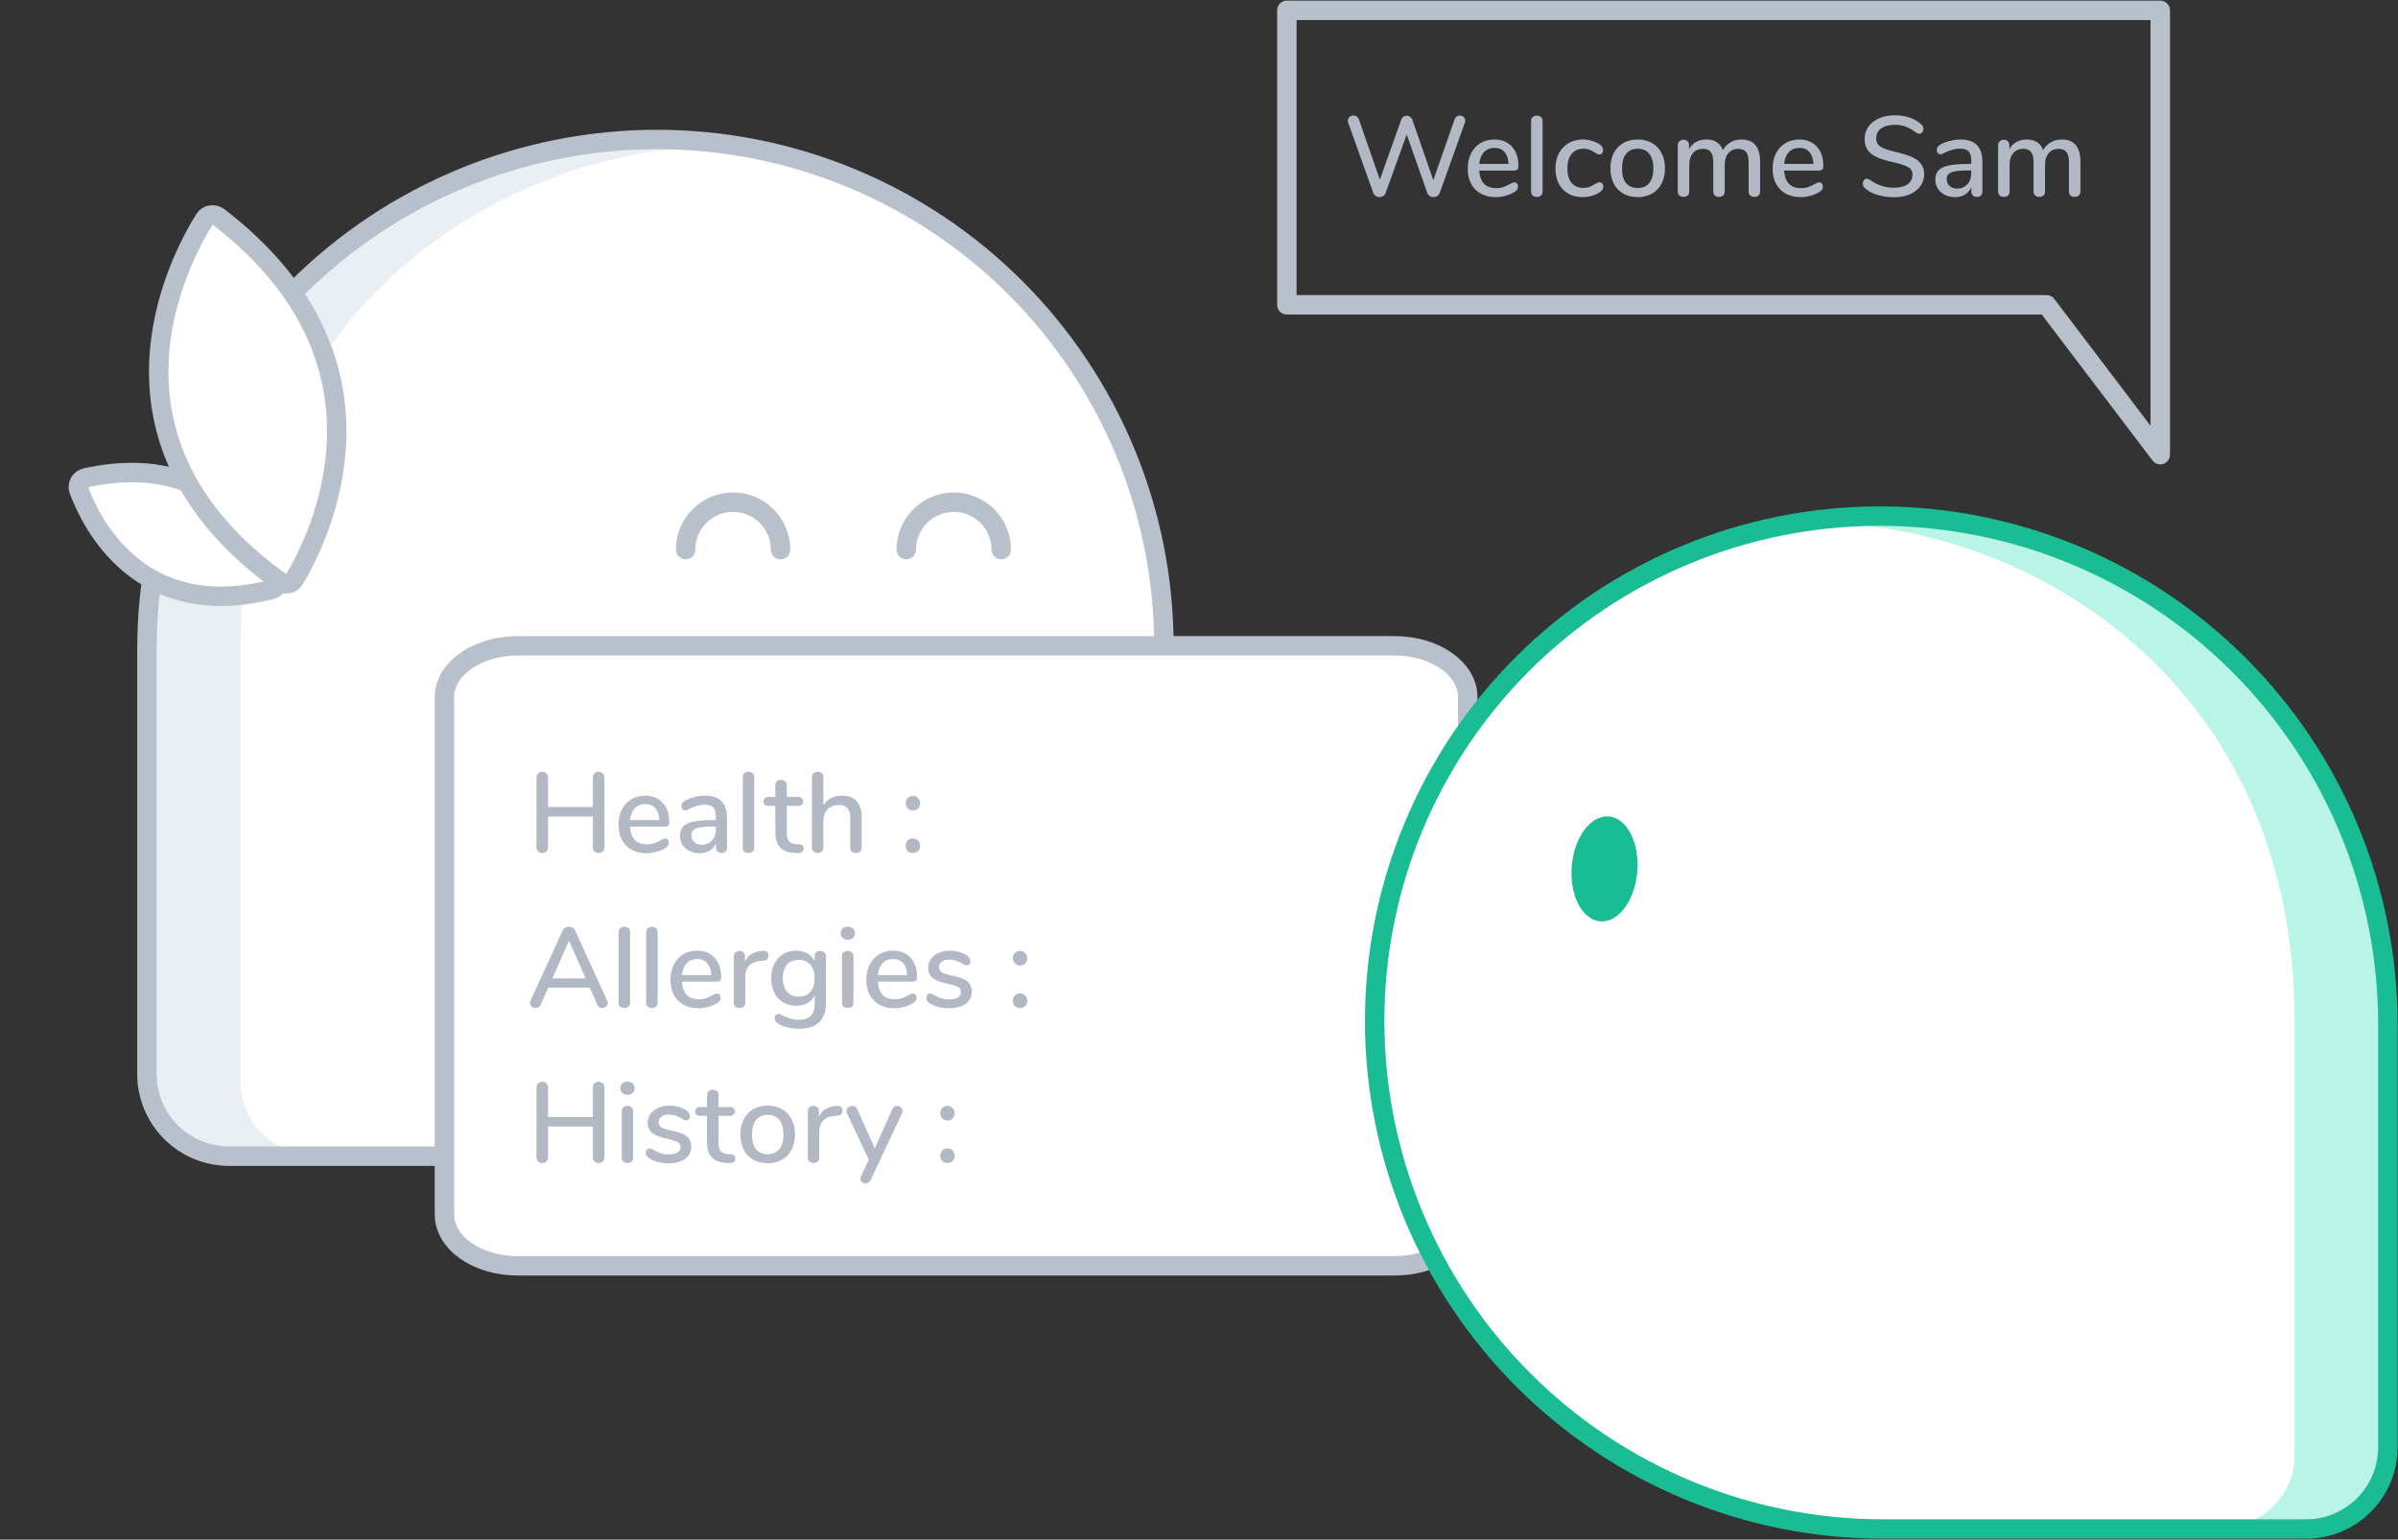 <svg width="232" height="149" viewBox="0 0 232 149" fill="none" xmlns="http://www.w3.org/2000/svg">
<rect x="0" y="0" width="232" height="149" fill="#333333" stroke="none"/>
<path d="M63.576 13.5C70.014 13.5 76.39 14.768 82.338 17.232C88.287 19.696 93.692 23.307 98.245 27.86C102.797 32.412 106.409 37.817 108.873 43.766C111.337 49.714 112.605 56.09 112.605 62.528C112.605 69.01 111.328 75.429 108.848 81.418C106.367 87.407 102.731 92.849 98.147 97.433C93.564 102.017 88.122 105.653 82.133 108.133C76.144 110.614 69.725 111.891 63.243 111.891H22.162C21.118 111.891 20.085 111.685 19.12 111.286C18.156 110.887 17.28 110.301 16.542 109.563C15.804 108.825 15.218 107.949 14.819 106.985C14.419 106.02 14.214 104.987 14.214 103.943V62.862C14.214 49.77 19.415 37.215 28.672 27.958C37.929 18.701 50.484 13.5 63.576 13.5V13.5Z" fill="white"/>
<path d="M62.964 13.577C65.517 13.577 68.067 13.778 70.589 14.177C50.531 13.706 23.271 28.525 23.271 62.542V104.752C23.276 106.589 24.008 108.349 25.307 109.648C26.606 110.947 28.366 111.679 30.203 111.684H20.931C19.094 111.678 17.334 110.946 16.036 109.647C14.737 108.349 14.005 106.589 14 104.752V62.542C14.038 49.567 19.209 37.135 28.383 27.96C37.557 18.786 49.989 13.615 62.964 13.577Z" fill="#EAEFF4"/>
<path d="M63.576 13.5C70.014 13.5 76.39 14.768 82.338 17.232C88.287 19.696 93.692 23.307 98.245 27.86C102.797 32.412 106.409 37.817 108.873 43.766C111.337 49.714 112.605 56.09 112.605 62.528V62.528C112.605 69.01 111.328 75.429 108.848 81.418C106.367 87.407 102.731 92.849 98.147 97.433C93.564 102.017 88.122 105.653 82.133 108.133C76.144 110.614 69.725 111.891 63.243 111.891H22.162C21.118 111.891 20.085 111.685 19.12 111.286C18.156 110.887 17.28 110.301 16.542 109.563C15.804 108.825 15.218 107.949 14.819 106.985C14.419 106.02 14.214 104.987 14.214 103.943V62.862C14.214 49.77 19.415 37.215 28.672 27.958C37.929 18.701 50.484 13.5 63.576 13.5V13.5Z" stroke="#B8C0CC" stroke-width="1.88" stroke-linecap="round" stroke-linejoin="round"/>
<path d="M66.329 53.191C66.329 51.973 66.813 50.804 67.674 49.943C68.536 49.082 69.704 48.598 70.922 48.598C72.14 48.598 73.308 49.082 74.17 49.943C75.031 50.804 75.515 51.973 75.515 53.191" stroke="#B8C0CC" stroke-width="1.88" stroke-linecap="round" stroke-linejoin="round"/>
<path d="M87.682 53.191C87.682 51.973 88.166 50.804 89.027 49.943C89.889 49.082 91.057 48.598 92.275 48.598C93.493 48.598 94.662 49.082 95.523 49.943C96.384 50.804 96.868 51.973 96.868 53.191" stroke="#B8C0CC" stroke-width="1.88" stroke-linecap="round" stroke-linejoin="round"/>
<path d="M8.303 46.243C7.763 46.361 7.44 46.91 7.632 47.429C8.799 50.579 13.504 60.305 26.273 57.048C26.802 56.913 27.107 56.363 26.908 55.855C25.716 52.807 20.966 43.461 8.303 46.243Z" fill="white" stroke="#B8C0CC" stroke-width="1.88" stroke-miterlimit="10"/>
<path d="M21.153 21.002C20.715 20.665 20.084 20.747 19.79 21.216C17.309 25.18 8.041 42.624 27.13 56.316C27.574 56.634 28.195 56.538 28.477 56.07C30.826 52.167 39.485 35.101 21.153 21.002Z" fill="white" stroke="#B8C0CC" stroke-width="1.88" stroke-miterlimit="10"/>
<path d="M134.929 62.5H50.071C46.166 62.5 43 64.722 43 67.463V117.537C43 120.278 46.166 122.5 50.071 122.5H134.929C138.834 122.5 142 120.278 142 117.537V67.463C142 64.722 138.834 62.5 134.929 62.5Z" fill="white" stroke="#B8C0CC" stroke-width="1.88" stroke-linecap="round" stroke-linejoin="round"/>
<path d="M223.103 147.974H182.174C169.131 147.974 156.622 142.793 147.399 133.57C138.176 124.347 132.995 111.838 132.995 98.795C132.995 92.38 134.258 86.028 136.713 80.102C139.168 74.175 142.766 68.791 147.302 64.255C151.838 59.719 157.222 56.121 163.149 53.666C169.075 51.211 175.427 49.948 181.842 49.948C194.885 49.948 207.394 55.129 216.617 64.352C225.84 73.575 231.021 86.084 231.021 99.127V140.056C231.021 142.156 230.187 144.17 228.702 145.655C227.217 147.14 225.203 147.974 223.103 147.974Z" fill="white"/>
<path opacity="0.6" d="M182.453 50.024C179.908 50.025 177.367 50.226 174.853 50.624C194.837 50.155 221.995 64.919 221.995 98.81V140.864C221.99 142.693 221.261 144.445 219.969 145.739C218.676 147.033 216.924 147.762 215.095 147.769H224.331C226.161 147.764 227.914 147.034 229.208 145.741C230.502 144.447 231.231 142.694 231.237 140.864V98.807C231.199 85.88 226.047 73.494 216.907 64.353C207.766 55.213 195.38 50.061 182.453 50.024Z" fill="#89EED5"/>
<path d="M223.103 147.974H182.174C169.131 147.974 156.622 142.793 147.399 133.57C138.176 124.347 132.995 111.838 132.995 98.795V98.795C132.995 92.38 134.258 86.028 136.713 80.102C139.168 74.175 142.766 68.791 147.302 64.255C151.838 59.719 157.222 56.121 163.149 53.666C169.075 51.211 175.427 49.948 181.842 49.948V49.948C194.885 49.948 207.394 55.129 216.617 64.352C225.84 73.575 231.021 86.084 231.021 99.127V140.056C231.021 142.156 230.187 144.17 228.702 145.655C227.217 147.14 225.203 147.974 223.103 147.974V147.974Z" stroke="#1ABC94" stroke-width="1.88" stroke-linecap="round" stroke-linejoin="round"/>
<path d="M158.405 84.346C158.632 81.542 157.395 79.155 155.643 79.013C153.891 78.871 152.287 81.029 152.06 83.832C151.833 86.636 153.069 89.024 154.822 89.166C156.574 89.307 158.178 87.15 158.405 84.346Z" fill="#1ABC94"/>
<path d="M57.919 74.69C58.088 74.69 58.223 74.745 58.326 74.855C58.429 74.958 58.48 75.093 58.48 75.262V81.983C58.48 82.152 58.429 82.291 58.326 82.401C58.223 82.504 58.088 82.555 57.919 82.555C57.75 82.555 57.615 82.504 57.512 82.401C57.409 82.298 57.358 82.159 57.358 81.983V79.024H53.024V81.983C53.024 82.152 52.973 82.291 52.87 82.401C52.767 82.504 52.632 82.555 52.463 82.555C52.294 82.555 52.159 82.504 52.056 82.401C51.953 82.298 51.902 82.159 51.902 81.983V75.262C51.902 75.093 51.953 74.958 52.056 74.855C52.159 74.745 52.294 74.69 52.463 74.69C52.632 74.69 52.767 74.745 52.87 74.855C52.973 74.958 53.024 75.093 53.024 75.262V78.1H57.358V75.262C57.358 75.093 57.409 74.958 57.512 74.855C57.615 74.745 57.75 74.69 57.919 74.69ZM64.351 81.147C64.454 81.147 64.538 81.187 64.604 81.268C64.67 81.349 64.703 81.451 64.703 81.576C64.703 81.789 64.571 81.968 64.307 82.115C64.05 82.262 63.768 82.375 63.46 82.456C63.159 82.537 62.87 82.577 62.591 82.577C61.74 82.577 61.069 82.331 60.578 81.84C60.087 81.341 59.841 80.663 59.841 79.805C59.841 79.255 59.947 78.767 60.16 78.342C60.38 77.917 60.684 77.587 61.073 77.352C61.469 77.117 61.916 77 62.415 77C63.134 77 63.702 77.231 64.12 77.693C64.538 78.155 64.747 78.778 64.747 79.563C64.747 79.856 64.615 80.003 64.351 80.003H60.952C61.025 81.14 61.572 81.708 62.591 81.708C62.862 81.708 63.097 81.671 63.295 81.598C63.493 81.525 63.702 81.429 63.922 81.312C63.944 81.297 64.003 81.268 64.098 81.224C64.201 81.173 64.285 81.147 64.351 81.147ZM62.437 77.814C62.012 77.814 61.671 77.95 61.414 78.221C61.157 78.492 61.003 78.874 60.952 79.365H63.79C63.768 78.866 63.64 78.485 63.405 78.221C63.178 77.95 62.855 77.814 62.437 77.814ZM68.226 77C68.938 77 69.466 77.18 69.81 77.539C70.162 77.898 70.338 78.445 70.338 79.178V82.027C70.338 82.196 70.29 82.328 70.195 82.423C70.1 82.511 69.968 82.555 69.799 82.555C69.638 82.555 69.51 82.507 69.414 82.412C69.319 82.317 69.271 82.188 69.271 82.027V81.62C69.132 81.928 68.923 82.166 68.644 82.335C68.373 82.496 68.054 82.577 67.687 82.577C67.335 82.577 67.013 82.507 66.719 82.368C66.433 82.221 66.206 82.023 66.037 81.774C65.868 81.525 65.784 81.242 65.784 80.927C65.777 80.531 65.876 80.223 66.081 80.003C66.287 79.776 66.62 79.614 67.082 79.519C67.544 79.416 68.186 79.365 69.007 79.365H69.26V79.046C69.26 78.635 69.176 78.338 69.007 78.155C68.838 77.972 68.567 77.88 68.193 77.88C67.936 77.88 67.695 77.913 67.467 77.979C67.24 78.045 66.99 78.14 66.719 78.265C66.521 78.375 66.382 78.43 66.301 78.43C66.191 78.43 66.1 78.39 66.026 78.309C65.96 78.228 65.927 78.126 65.927 78.001C65.927 77.891 65.957 77.796 66.015 77.715C66.081 77.627 66.184 77.543 66.323 77.462C66.58 77.323 66.88 77.213 67.225 77.132C67.57 77.044 67.903 77 68.226 77ZM67.885 81.752C68.288 81.752 68.618 81.616 68.875 81.345C69.132 81.066 69.26 80.711 69.26 80.278V79.992H69.062C68.49 79.992 68.05 80.018 67.742 80.069C67.434 80.12 67.214 80.208 67.082 80.333C66.95 80.45 66.884 80.623 66.884 80.85C66.884 81.114 66.98 81.33 67.17 81.499C67.361 81.668 67.599 81.752 67.885 81.752ZM72.419 82.555C72.258 82.555 72.122 82.511 72.012 82.423C71.909 82.335 71.858 82.203 71.858 82.027V75.229C71.858 75.053 71.909 74.921 72.012 74.833C72.122 74.738 72.258 74.69 72.419 74.69C72.58 74.69 72.712 74.738 72.815 74.833C72.918 74.921 72.969 75.053 72.969 75.229V82.027C72.969 82.203 72.918 82.335 72.815 82.423C72.712 82.511 72.58 82.555 72.419 82.555ZM77.301 81.708C77.463 81.723 77.576 81.767 77.642 81.84C77.716 81.906 77.752 82.001 77.752 82.126C77.752 82.273 77.694 82.386 77.576 82.467C77.466 82.54 77.301 82.57 77.081 82.555L76.784 82.533C76.19 82.489 75.747 82.309 75.453 81.994C75.16 81.671 75.013 81.198 75.013 80.575V77.99H74.353C74.031 77.99 73.869 77.847 73.869 77.561C73.869 77.429 73.91 77.326 73.99 77.253C74.078 77.172 74.199 77.132 74.353 77.132H75.013V75.999C75.013 75.83 75.061 75.698 75.156 75.603C75.259 75.508 75.395 75.46 75.563 75.46C75.732 75.46 75.868 75.508 75.97 75.603C76.073 75.698 76.124 75.83 76.124 75.999V77.132H77.213C77.367 77.132 77.485 77.172 77.565 77.253C77.653 77.326 77.697 77.429 77.697 77.561C77.697 77.7 77.653 77.807 77.565 77.88C77.485 77.953 77.367 77.99 77.213 77.99H76.124V80.652C76.124 80.997 76.194 81.25 76.333 81.411C76.48 81.572 76.7 81.664 76.993 81.686L77.301 81.708ZM81.454 77C82.73 77 83.368 77.722 83.368 79.167V82.027C83.368 82.188 83.317 82.317 83.214 82.412C83.112 82.507 82.976 82.555 82.807 82.555C82.639 82.555 82.503 82.507 82.4 82.412C82.305 82.317 82.257 82.188 82.257 82.027V79.178C82.257 78.738 82.166 78.415 81.982 78.21C81.806 78.005 81.528 77.902 81.146 77.902C80.699 77.902 80.34 78.041 80.068 78.32C79.797 78.599 79.661 78.973 79.661 79.442V82.027C79.661 82.188 79.61 82.317 79.507 82.412C79.412 82.507 79.28 82.555 79.111 82.555C78.943 82.555 78.807 82.507 78.704 82.412C78.602 82.317 78.55 82.188 78.55 82.027V75.218C78.55 75.057 78.602 74.928 78.704 74.833C78.814 74.738 78.954 74.69 79.122 74.69C79.284 74.69 79.412 74.738 79.507 74.833C79.61 74.921 79.661 75.042 79.661 75.196V77.946C79.845 77.638 80.09 77.403 80.398 77.242C80.706 77.081 81.058 77 81.454 77ZM88.328 78.441C88.13 78.441 87.961 78.375 87.822 78.243C87.69 78.111 87.624 77.942 87.624 77.737C87.624 77.532 87.69 77.363 87.822 77.231C87.961 77.092 88.13 77.022 88.328 77.022C88.526 77.022 88.691 77.092 88.823 77.231C88.955 77.363 89.021 77.532 89.021 77.737C89.021 77.942 88.955 78.111 88.823 78.243C88.691 78.375 88.526 78.441 88.328 78.441ZM88.328 82.555C88.13 82.555 87.961 82.489 87.822 82.357C87.69 82.225 87.624 82.056 87.624 81.851C87.624 81.646 87.69 81.477 87.822 81.345C87.961 81.206 88.13 81.136 88.328 81.136C88.526 81.136 88.691 81.206 88.823 81.345C88.955 81.477 89.021 81.646 89.021 81.851C89.021 82.056 88.955 82.225 88.823 82.357C88.691 82.489 88.526 82.555 88.328 82.555ZM58.744 96.84C58.781 96.928 58.799 97.001 58.799 97.06C58.799 97.199 58.74 97.317 58.623 97.412C58.513 97.507 58.388 97.555 58.249 97.555C58.154 97.555 58.062 97.529 57.974 97.478C57.893 97.419 57.831 97.339 57.787 97.236L57.061 95.586H53.035L52.309 97.236C52.265 97.339 52.199 97.419 52.111 97.478C52.023 97.529 51.931 97.555 51.836 97.555C51.689 97.555 51.557 97.507 51.44 97.412C51.33 97.317 51.275 97.199 51.275 97.06C51.275 97.001 51.293 96.928 51.33 96.84L54.432 90.053C54.483 89.936 54.564 89.844 54.674 89.778C54.791 89.712 54.912 89.679 55.037 89.679C55.162 89.679 55.279 89.712 55.389 89.778C55.506 89.844 55.591 89.936 55.642 90.053L58.744 96.84ZM53.442 94.684H56.665L55.048 91.043L53.442 94.684ZM60.409 97.555C60.248 97.555 60.112 97.511 60.002 97.423C59.9 97.335 59.848 97.203 59.848 97.027V90.229C59.848 90.053 59.9 89.921 60.002 89.833C60.112 89.738 60.248 89.69 60.409 89.69C60.571 89.69 60.703 89.738 60.805 89.833C60.908 89.921 60.959 90.053 60.959 90.229V97.027C60.959 97.203 60.908 97.335 60.805 97.423C60.703 97.511 60.571 97.555 60.409 97.555ZM63.073 97.555C62.912 97.555 62.776 97.511 62.666 97.423C62.563 97.335 62.512 97.203 62.512 97.027V90.229C62.512 90.053 62.563 89.921 62.666 89.833C62.776 89.738 62.912 89.69 63.073 89.69C63.234 89.69 63.367 89.738 63.469 89.833C63.572 89.921 63.623 90.053 63.623 90.229V97.027C63.623 97.203 63.572 97.335 63.469 97.423C63.367 97.511 63.234 97.555 63.073 97.555ZM69.378 96.147C69.481 96.147 69.565 96.187 69.631 96.268C69.697 96.349 69.73 96.451 69.73 96.576C69.73 96.789 69.598 96.968 69.334 97.115C69.078 97.262 68.795 97.375 68.487 97.456C68.187 97.537 67.897 97.577 67.618 97.577C66.768 97.577 66.097 97.331 65.605 96.84C65.114 96.341 64.868 95.663 64.868 94.805C64.868 94.255 64.975 93.767 65.187 93.342C65.407 92.917 65.712 92.587 66.1 92.352C66.496 92.117 66.944 92 67.442 92C68.161 92 68.729 92.231 69.147 92.693C69.565 93.155 69.774 93.778 69.774 94.563C69.774 94.856 69.642 95.003 69.378 95.003H65.979C66.053 96.14 66.599 96.708 67.618 96.708C67.89 96.708 68.124 96.671 68.322 96.598C68.52 96.525 68.729 96.429 68.949 96.312C68.971 96.297 69.03 96.268 69.125 96.224C69.228 96.173 69.312 96.147 69.378 96.147ZM67.464 92.814C67.039 92.814 66.698 92.95 66.441 93.221C66.185 93.492 66.031 93.874 65.979 94.365H68.817C68.795 93.866 68.667 93.485 68.432 93.221C68.205 92.95 67.882 92.814 67.464 92.814ZM73.814 92.022C74.166 92 74.343 92.15 74.343 92.473C74.343 92.634 74.302 92.755 74.222 92.836C74.141 92.917 74.001 92.964 73.803 92.979L73.474 93.012C73.011 93.056 72.667 93.217 72.439 93.496C72.219 93.775 72.109 94.112 72.109 94.508V97.027C72.109 97.203 72.058 97.335 71.956 97.423C71.853 97.511 71.721 97.555 71.559 97.555C71.398 97.555 71.263 97.511 71.153 97.423C71.05 97.335 70.999 97.203 70.999 97.027V92.55C70.999 92.381 71.05 92.253 71.153 92.165C71.263 92.07 71.398 92.022 71.559 92.022C71.706 92.022 71.827 92.07 71.922 92.165C72.025 92.253 72.076 92.378 72.076 92.539V93.067C72.223 92.744 72.436 92.499 72.715 92.33C72.993 92.161 73.308 92.062 73.66 92.033L73.814 92.022ZM79.363 92.022C79.532 92.022 79.664 92.073 79.759 92.176C79.862 92.271 79.913 92.4 79.913 92.561V97.071C79.913 97.892 79.693 98.512 79.253 98.93C78.821 99.348 78.179 99.557 77.328 99.557C76.536 99.557 75.876 99.407 75.348 99.106C75.077 98.952 74.941 98.769 74.941 98.556C74.941 98.431 74.974 98.329 75.04 98.248C75.114 98.167 75.202 98.127 75.304 98.127C75.4 98.127 75.55 98.182 75.755 98.292C76.019 98.417 76.265 98.512 76.492 98.578C76.72 98.651 76.991 98.688 77.306 98.688C78.318 98.688 78.824 98.178 78.824 97.159V96.312C78.67 96.635 78.436 96.888 78.12 97.071C77.805 97.247 77.438 97.335 77.02 97.335C76.551 97.335 76.133 97.225 75.766 97.005C75.4 96.785 75.114 96.473 74.908 96.07C74.71 95.667 74.611 95.201 74.611 94.673C74.611 94.145 74.714 93.679 74.919 93.276C75.125 92.873 75.407 92.561 75.766 92.341C76.133 92.114 76.551 92 77.02 92C77.431 92 77.79 92.088 78.098 92.264C78.414 92.44 78.652 92.689 78.813 93.012V92.55C78.813 92.389 78.861 92.26 78.956 92.165C79.059 92.07 79.195 92.022 79.363 92.022ZM77.284 96.455C77.761 96.455 78.135 96.297 78.406 95.982C78.678 95.667 78.813 95.23 78.813 94.673C78.813 94.123 78.678 93.69 78.406 93.375C78.142 93.052 77.768 92.891 77.284 92.891C76.8 92.891 76.419 93.049 76.14 93.364C75.869 93.679 75.733 94.116 75.733 94.673C75.733 95.23 75.873 95.667 76.151 95.982C76.43 96.297 76.808 96.455 77.284 96.455ZM82.022 97.555C81.861 97.555 81.725 97.511 81.615 97.423C81.513 97.335 81.461 97.203 81.461 97.027V92.561C81.461 92.385 81.513 92.253 81.615 92.165C81.725 92.07 81.861 92.022 82.022 92.022C82.184 92.022 82.316 92.07 82.418 92.165C82.521 92.253 82.572 92.385 82.572 92.561V97.027C82.572 97.203 82.521 97.335 82.418 97.423C82.316 97.511 82.184 97.555 82.022 97.555ZM82.022 90.944C81.81 90.944 81.641 90.885 81.516 90.768C81.392 90.651 81.329 90.497 81.329 90.306C81.329 90.115 81.392 89.965 81.516 89.855C81.641 89.738 81.81 89.679 82.022 89.679C82.228 89.679 82.393 89.738 82.517 89.855C82.649 89.965 82.715 90.115 82.715 90.306C82.715 90.497 82.653 90.651 82.528 90.768C82.404 90.885 82.235 90.944 82.022 90.944ZM88.328 96.147C88.43 96.147 88.514 96.187 88.581 96.268C88.647 96.349 88.68 96.451 88.68 96.576C88.68 96.789 88.547 96.968 88.284 97.115C88.027 97.262 87.745 97.375 87.436 97.456C87.136 97.537 86.846 97.577 86.567 97.577C85.717 97.577 85.046 97.331 84.555 96.84C84.063 96.341 83.817 95.663 83.817 94.805C83.817 94.255 83.924 93.767 84.136 93.342C84.356 92.917 84.661 92.587 85.049 92.352C85.445 92.117 85.893 92 86.391 92C87.11 92 87.678 92.231 88.097 92.693C88.514 93.155 88.724 93.778 88.724 94.563C88.724 94.856 88.591 95.003 88.328 95.003H84.928C85.002 96.14 85.548 96.708 86.567 96.708C86.839 96.708 87.073 96.671 87.272 96.598C87.469 96.525 87.678 96.429 87.898 96.312C87.921 96.297 87.979 96.268 88.075 96.224C88.177 96.173 88.261 96.147 88.328 96.147ZM86.413 92.814C85.988 92.814 85.647 92.95 85.391 93.221C85.134 93.492 84.98 93.874 84.928 94.365H87.766C87.745 93.866 87.616 93.485 87.382 93.221C87.154 92.95 86.832 92.814 86.413 92.814ZM91.818 97.577C91.07 97.577 90.457 97.423 89.981 97.115C89.849 97.034 89.753 96.95 89.695 96.862C89.643 96.774 89.618 96.675 89.618 96.565C89.618 96.448 89.651 96.349 89.717 96.268C89.783 96.187 89.867 96.147 89.97 96.147C90.065 96.147 90.215 96.206 90.421 96.323C90.641 96.44 90.853 96.536 91.059 96.609C91.271 96.682 91.535 96.719 91.851 96.719C92.203 96.719 92.478 96.657 92.676 96.532C92.874 96.407 92.973 96.231 92.973 96.004C92.973 95.857 92.932 95.74 92.852 95.652C92.778 95.564 92.646 95.487 92.456 95.421C92.265 95.348 91.983 95.271 91.609 95.19C90.963 95.051 90.498 94.864 90.212 94.629C89.933 94.387 89.794 94.061 89.794 93.65C89.794 93.335 89.885 93.052 90.069 92.803C90.252 92.546 90.505 92.348 90.828 92.209C91.15 92.07 91.517 92 91.928 92C92.221 92 92.507 92.04 92.786 92.121C93.064 92.194 93.31 92.304 93.523 92.451C93.765 92.612 93.886 92.799 93.886 93.012C93.886 93.129 93.849 93.228 93.776 93.309C93.71 93.39 93.629 93.43 93.534 93.43C93.468 93.43 93.402 93.415 93.336 93.386C93.27 93.357 93.182 93.309 93.072 93.243C92.874 93.126 92.687 93.034 92.511 92.968C92.342 92.902 92.129 92.869 91.873 92.869C91.565 92.869 91.315 92.935 91.125 93.067C90.941 93.199 90.85 93.379 90.85 93.606C90.85 93.811 90.934 93.973 91.103 94.09C91.279 94.2 91.605 94.306 92.082 94.409C92.573 94.512 92.958 94.629 93.237 94.761C93.515 94.893 93.713 95.058 93.831 95.256C93.955 95.447 94.018 95.692 94.018 95.993C94.018 96.47 93.816 96.855 93.413 97.148C93.017 97.434 92.485 97.577 91.818 97.577ZM98.694 93.441C98.496 93.441 98.327 93.375 98.188 93.243C98.056 93.111 97.99 92.942 97.99 92.737C97.99 92.532 98.056 92.363 98.188 92.231C98.327 92.092 98.496 92.022 98.694 92.022C98.892 92.022 99.057 92.092 99.189 92.231C99.321 92.363 99.387 92.532 99.387 92.737C99.387 92.942 99.321 93.111 99.189 93.243C99.057 93.375 98.892 93.441 98.694 93.441ZM98.694 97.555C98.496 97.555 98.327 97.489 98.188 97.357C98.056 97.225 97.99 97.056 97.99 96.851C97.99 96.646 98.056 96.477 98.188 96.345C98.327 96.206 98.496 96.136 98.694 96.136C98.892 96.136 99.057 96.206 99.189 96.345C99.321 96.477 99.387 96.646 99.387 96.851C99.387 97.056 99.321 97.225 99.189 97.357C99.057 97.489 98.892 97.555 98.694 97.555ZM57.919 104.69C58.088 104.69 58.223 104.745 58.326 104.855C58.429 104.958 58.48 105.093 58.48 105.262V111.983C58.48 112.152 58.429 112.291 58.326 112.401C58.223 112.504 58.088 112.555 57.919 112.555C57.75 112.555 57.615 112.504 57.512 112.401C57.409 112.298 57.358 112.159 57.358 111.983V109.024H53.024V111.983C53.024 112.152 52.973 112.291 52.87 112.401C52.767 112.504 52.632 112.555 52.463 112.555C52.294 112.555 52.159 112.504 52.056 112.401C51.953 112.298 51.902 112.159 51.902 111.983V105.262C51.902 105.093 51.953 104.958 52.056 104.855C52.159 104.745 52.294 104.69 52.463 104.69C52.632 104.69 52.767 104.745 52.87 104.855C52.973 104.958 53.024 105.093 53.024 105.262V108.1H57.358V105.262C57.358 105.093 57.409 104.958 57.512 104.855C57.615 104.745 57.75 104.69 57.919 104.69ZM60.71 112.555C60.549 112.555 60.413 112.511 60.303 112.423C60.2 112.335 60.149 112.203 60.149 112.027V107.561C60.149 107.385 60.2 107.253 60.303 107.165C60.413 107.07 60.549 107.022 60.71 107.022C60.871 107.022 61.003 107.07 61.106 107.165C61.209 107.253 61.26 107.385 61.26 107.561V112.027C61.26 112.203 61.209 112.335 61.106 112.423C61.003 112.511 60.871 112.555 60.71 112.555ZM60.71 105.944C60.497 105.944 60.329 105.885 60.204 105.768C60.079 105.651 60.017 105.497 60.017 105.306C60.017 105.115 60.079 104.965 60.204 104.855C60.329 104.738 60.497 104.679 60.71 104.679C60.915 104.679 61.08 104.738 61.205 104.855C61.337 104.965 61.403 105.115 61.403 105.306C61.403 105.497 61.341 105.651 61.216 105.768C61.091 105.885 60.923 105.944 60.71 105.944ZM64.683 112.577C63.935 112.577 63.323 112.423 62.846 112.115C62.714 112.034 62.619 111.95 62.56 111.862C62.509 111.774 62.483 111.675 62.483 111.565C62.483 111.448 62.516 111.349 62.582 111.268C62.648 111.187 62.732 111.147 62.835 111.147C62.93 111.147 63.081 111.206 63.286 111.323C63.506 111.44 63.719 111.536 63.924 111.609C64.137 111.682 64.401 111.719 64.716 111.719C65.068 111.719 65.343 111.657 65.541 111.532C65.739 111.407 65.838 111.231 65.838 111.004C65.838 110.857 65.798 110.74 65.717 110.652C65.644 110.564 65.512 110.487 65.321 110.421C65.13 110.348 64.848 110.271 64.474 110.19C63.829 110.051 63.363 109.864 63.077 109.629C62.798 109.387 62.659 109.061 62.659 108.65C62.659 108.335 62.751 108.052 62.934 107.803C63.117 107.546 63.37 107.348 63.693 107.209C64.016 107.07 64.382 107 64.793 107C65.086 107 65.372 107.04 65.651 107.121C65.93 107.194 66.175 107.304 66.388 107.451C66.63 107.612 66.751 107.799 66.751 108.012C66.751 108.129 66.714 108.228 66.641 108.309C66.575 108.39 66.494 108.43 66.399 108.43C66.333 108.43 66.267 108.415 66.201 108.386C66.135 108.357 66.047 108.309 65.937 108.243C65.739 108.126 65.552 108.034 65.376 107.968C65.207 107.902 64.995 107.869 64.738 107.869C64.43 107.869 64.181 107.935 63.99 108.067C63.807 108.199 63.715 108.379 63.715 108.606C63.715 108.811 63.799 108.973 63.968 109.09C64.144 109.2 64.47 109.306 64.947 109.409C65.438 109.512 65.823 109.629 66.102 109.761C66.381 109.893 66.579 110.058 66.696 110.256C66.821 110.447 66.883 110.692 66.883 110.993C66.883 111.47 66.681 111.855 66.278 112.148C65.882 112.434 65.35 112.577 64.683 112.577ZM70.695 111.708C70.856 111.723 70.97 111.767 71.036 111.84C71.109 111.906 71.146 112.001 71.146 112.126C71.146 112.273 71.087 112.386 70.97 112.467C70.86 112.54 70.695 112.57 70.475 112.555L70.178 112.533C69.584 112.489 69.14 112.309 68.847 111.994C68.554 111.671 68.407 111.198 68.407 110.575V107.99H67.747C67.424 107.99 67.263 107.847 67.263 107.561C67.263 107.429 67.303 107.326 67.384 107.253C67.472 107.172 67.593 107.132 67.747 107.132H68.407V105.999C68.407 105.83 68.455 105.698 68.55 105.603C68.653 105.508 68.788 105.46 68.957 105.46C69.126 105.46 69.261 105.508 69.364 105.603C69.467 105.698 69.518 105.83 69.518 105.999V107.132H70.607C70.761 107.132 70.878 107.172 70.959 107.253C71.047 107.326 71.091 107.429 71.091 107.561C71.091 107.7 71.047 107.807 70.959 107.88C70.878 107.953 70.761 107.99 70.607 107.99H69.518V110.652C69.518 110.997 69.588 111.25 69.727 111.411C69.874 111.572 70.094 111.664 70.387 111.686L70.695 111.708ZM74.276 112.577C73.748 112.577 73.282 112.463 72.879 112.236C72.483 112.009 72.175 111.686 71.955 111.268C71.742 110.843 71.636 110.351 71.636 109.794C71.636 109.229 71.742 108.738 71.955 108.32C72.175 107.895 72.483 107.568 72.879 107.341C73.282 107.114 73.748 107 74.276 107C74.804 107 75.266 107.114 75.662 107.341C76.065 107.568 76.373 107.895 76.586 108.32C76.806 108.738 76.916 109.229 76.916 109.794C76.916 110.351 76.806 110.843 76.586 111.268C76.373 111.686 76.065 112.009 75.662 112.236C75.266 112.463 74.804 112.577 74.276 112.577ZM74.276 111.697C74.767 111.697 75.141 111.536 75.398 111.213C75.662 110.89 75.794 110.417 75.794 109.794C75.794 109.178 75.662 108.709 75.398 108.386C75.134 108.056 74.76 107.891 74.276 107.891C73.792 107.891 73.418 108.056 73.154 108.386C72.89 108.709 72.758 109.178 72.758 109.794C72.758 110.417 72.886 110.89 73.143 111.213C73.407 111.536 73.784 111.697 74.276 111.697ZM80.969 107.022C81.321 107 81.497 107.15 81.497 107.473C81.497 107.634 81.457 107.755 81.376 107.836C81.295 107.917 81.156 107.964 80.958 107.979L80.628 108.012C80.166 108.056 79.821 108.217 79.594 108.496C79.374 108.775 79.264 109.112 79.264 109.508V112.027C79.264 112.203 79.213 112.335 79.11 112.423C79.007 112.511 78.875 112.555 78.714 112.555C78.552 112.555 78.417 112.511 78.307 112.423C78.204 112.335 78.153 112.203 78.153 112.027V107.55C78.153 107.381 78.204 107.253 78.307 107.165C78.417 107.07 78.552 107.022 78.714 107.022C78.861 107.022 78.981 107.07 79.077 107.165C79.18 107.253 79.231 107.378 79.231 107.539V108.067C79.377 107.744 79.59 107.499 79.869 107.33C80.147 107.161 80.463 107.062 80.815 107.033L80.969 107.022ZM86.331 107.352C86.375 107.242 86.438 107.161 86.518 107.11C86.606 107.059 86.698 107.033 86.793 107.033C86.933 107.033 87.053 107.081 87.156 107.176C87.266 107.271 87.321 107.385 87.321 107.517C87.321 107.59 87.306 107.66 87.277 107.726L84.219 114.216C84.175 114.319 84.109 114.396 84.021 114.447C83.941 114.506 83.853 114.535 83.757 114.535C83.625 114.535 83.504 114.491 83.394 114.403C83.291 114.315 83.24 114.205 83.24 114.073C83.24 114.014 83.258 113.941 83.295 113.853L84.054 112.236L81.931 107.726C81.902 107.667 81.887 107.601 81.887 107.528C81.887 107.389 81.946 107.271 82.063 107.176C82.18 107.081 82.312 107.033 82.459 107.033C82.679 107.033 82.837 107.136 82.932 107.341L84.637 111.125L86.331 107.352ZM91.668 108.441C91.47 108.441 91.302 108.375 91.162 108.243C91.03 108.111 90.964 107.942 90.964 107.737C90.964 107.532 91.03 107.363 91.162 107.231C91.302 107.092 91.47 107.022 91.668 107.022C91.866 107.022 92.031 107.092 92.163 107.231C92.295 107.363 92.361 107.532 92.361 107.737C92.361 107.942 92.295 108.111 92.163 108.243C92.031 108.375 91.866 108.441 91.668 108.441ZM91.668 112.555C91.47 112.555 91.302 112.489 91.162 112.357C91.03 112.225 90.964 112.056 90.964 111.851C90.964 111.646 91.03 111.477 91.162 111.345C91.302 111.206 91.47 111.136 91.668 111.136C91.866 111.136 92.031 111.206 92.163 111.345C92.295 111.477 92.361 111.646 92.361 111.851C92.361 112.056 92.295 112.225 92.163 112.357C92.031 112.489 91.866 112.555 91.668 112.555Z" fill="#B2B9C5"/>
<path d="M140.736 11.531C140.78 11.414 140.846 11.326 140.934 11.267C141.022 11.208 141.121 11.179 141.231 11.179C141.37 11.179 141.491 11.227 141.594 11.322C141.704 11.41 141.759 11.527 141.759 11.674C141.759 11.755 141.744 11.828 141.715 11.894L139.284 18.692C139.233 18.817 139.152 18.912 139.042 18.978C138.932 19.044 138.811 19.077 138.679 19.077C138.554 19.077 138.437 19.044 138.327 18.978C138.217 18.912 138.14 18.817 138.096 18.692L136.094 13.016L134.048 18.692C134.004 18.817 133.927 18.912 133.817 18.978C133.707 19.044 133.59 19.077 133.465 19.077C133.333 19.077 133.212 19.044 133.102 18.978C132.999 18.912 132.922 18.817 132.871 18.692L130.44 11.894C130.411 11.828 130.396 11.755 130.396 11.674C130.396 11.527 130.451 11.41 130.561 11.322C130.671 11.227 130.803 11.179 130.957 11.179C131.067 11.179 131.166 11.208 131.254 11.267C131.349 11.326 131.419 11.414 131.463 11.531L133.498 17.383L135.566 11.586C135.61 11.461 135.68 11.366 135.775 11.3C135.878 11.234 135.988 11.201 136.105 11.201C136.222 11.201 136.329 11.238 136.424 11.311C136.519 11.377 136.593 11.472 136.644 11.597L138.668 17.438L140.736 11.531ZM146.509 17.647C146.612 17.647 146.696 17.687 146.762 17.768C146.828 17.849 146.861 17.951 146.861 18.076C146.861 18.289 146.729 18.468 146.465 18.615C146.208 18.762 145.926 18.875 145.618 18.956C145.317 19.037 145.028 19.077 144.749 19.077C143.898 19.077 143.227 18.831 142.736 18.34C142.245 17.841 141.999 17.163 141.999 16.305C141.999 15.755 142.105 15.267 142.318 14.842C142.538 14.417 142.842 14.087 143.231 13.852C143.627 13.617 144.074 13.5 144.573 13.5C145.292 13.5 145.86 13.731 146.278 14.193C146.696 14.655 146.905 15.278 146.905 16.063C146.905 16.356 146.773 16.503 146.509 16.503H143.11C143.183 17.64 143.73 18.208 144.749 18.208C145.02 18.208 145.255 18.171 145.453 18.098C145.651 18.025 145.86 17.929 146.08 17.812C146.102 17.797 146.161 17.768 146.256 17.724C146.359 17.673 146.443 17.647 146.509 17.647ZM144.595 14.314C144.17 14.314 143.829 14.45 143.572 14.721C143.315 14.992 143.161 15.374 143.11 15.865H145.948C145.926 15.366 145.798 14.985 145.563 14.721C145.336 14.45 145.013 14.314 144.595 14.314ZM148.69 19.055C148.529 19.055 148.393 19.011 148.283 18.923C148.181 18.835 148.129 18.703 148.129 18.527V11.729C148.129 11.553 148.181 11.421 148.283 11.333C148.393 11.238 148.529 11.19 148.69 11.19C148.852 11.19 148.984 11.238 149.086 11.333C149.189 11.421 149.24 11.553 149.24 11.729V18.527C149.24 18.703 149.189 18.835 149.086 18.923C148.984 19.011 148.852 19.055 148.69 19.055ZM153.092 19.077C152.572 19.077 152.113 18.963 151.717 18.736C151.329 18.509 151.024 18.186 150.804 17.768C150.592 17.35 150.485 16.866 150.485 16.316C150.485 15.759 150.595 15.267 150.815 14.842C151.043 14.417 151.358 14.087 151.761 13.852C152.165 13.617 152.627 13.5 153.147 13.5C153.426 13.5 153.705 13.54 153.983 13.621C154.269 13.702 154.522 13.812 154.742 13.951C154.977 14.112 155.094 14.299 155.094 14.512C155.094 14.637 155.061 14.743 154.995 14.831C154.929 14.912 154.845 14.952 154.742 14.952C154.676 14.952 154.61 14.937 154.544 14.908C154.478 14.871 154.394 14.82 154.291 14.754C154.108 14.637 153.936 14.549 153.774 14.49C153.62 14.424 153.433 14.391 153.213 14.391C152.715 14.391 152.326 14.56 152.047 14.897C151.776 15.234 151.64 15.704 151.64 16.305C151.64 16.906 151.776 17.372 152.047 17.702C152.319 18.025 152.704 18.186 153.202 18.186C153.422 18.186 153.617 18.153 153.785 18.087C153.954 18.021 154.126 17.933 154.302 17.823C154.383 17.772 154.464 17.728 154.544 17.691C154.625 17.654 154.698 17.636 154.764 17.636C154.867 17.636 154.951 17.68 155.017 17.768C155.083 17.849 155.116 17.951 155.116 18.076C155.116 18.179 155.087 18.274 155.028 18.362C154.977 18.443 154.885 18.527 154.753 18.615C154.533 18.762 154.277 18.875 153.983 18.956C153.69 19.037 153.393 19.077 153.092 19.077ZM158.443 19.077C157.915 19.077 157.449 18.963 157.046 18.736C156.65 18.509 156.342 18.186 156.122 17.768C155.909 17.343 155.803 16.851 155.803 16.294C155.803 15.729 155.909 15.238 156.122 14.82C156.342 14.395 156.65 14.068 157.046 13.841C157.449 13.614 157.915 13.5 158.443 13.5C158.971 13.5 159.433 13.614 159.829 13.841C160.232 14.068 160.54 14.395 160.753 14.82C160.973 15.238 161.083 15.729 161.083 16.294C161.083 16.851 160.973 17.343 160.753 17.768C160.54 18.186 160.232 18.509 159.829 18.736C159.433 18.963 158.971 19.077 158.443 19.077ZM158.443 18.197C158.934 18.197 159.308 18.036 159.565 17.713C159.829 17.39 159.961 16.917 159.961 16.294C159.961 15.678 159.829 15.209 159.565 14.886C159.301 14.556 158.927 14.391 158.443 14.391C157.959 14.391 157.585 14.556 157.321 14.886C157.057 15.209 156.925 15.678 156.925 16.294C156.925 16.917 157.053 17.39 157.31 17.713C157.574 18.036 157.951 18.197 158.443 18.197ZM168.48 13.5C169.682 13.5 170.284 14.222 170.284 15.667V18.527C170.284 18.696 170.232 18.828 170.13 18.923C170.027 19.011 169.891 19.055 169.723 19.055C169.561 19.055 169.429 19.011 169.327 18.923C169.224 18.828 169.173 18.696 169.173 18.527V15.678C169.173 15.231 169.092 14.908 168.931 14.71C168.769 14.505 168.516 14.402 168.172 14.402C167.768 14.402 167.449 14.541 167.215 14.82C166.98 15.091 166.863 15.465 166.863 15.942V18.527C166.863 18.696 166.811 18.828 166.709 18.923C166.606 19.011 166.47 19.055 166.302 19.055C166.14 19.055 166.008 19.011 165.906 18.923C165.803 18.828 165.752 18.696 165.752 18.527V15.678C165.752 15.231 165.671 14.908 165.51 14.71C165.348 14.505 165.095 14.402 164.751 14.402C164.347 14.402 164.025 14.541 163.783 14.82C163.548 15.091 163.431 15.465 163.431 15.942V18.527C163.431 18.696 163.379 18.828 163.277 18.923C163.174 19.011 163.042 19.055 162.881 19.055C162.719 19.055 162.584 19.011 162.474 18.923C162.371 18.828 162.32 18.696 162.32 18.527V14.05C162.32 13.889 162.375 13.76 162.485 13.665C162.595 13.57 162.727 13.522 162.881 13.522C163.035 13.522 163.159 13.57 163.255 13.665C163.357 13.753 163.409 13.878 163.409 14.039V14.446C163.57 14.138 163.794 13.903 164.08 13.742C164.366 13.581 164.696 13.5 165.07 13.5C165.48 13.5 165.818 13.584 166.082 13.753C166.353 13.922 166.555 14.182 166.687 14.534C166.848 14.219 167.086 13.969 167.402 13.786C167.717 13.595 168.076 13.5 168.48 13.5ZM176.007 17.647C176.11 17.647 176.194 17.687 176.26 17.768C176.326 17.849 176.359 17.951 176.359 18.076C176.359 18.289 176.227 18.468 175.963 18.615C175.706 18.762 175.424 18.875 175.116 18.956C174.815 19.037 174.526 19.077 174.247 19.077C173.396 19.077 172.725 18.831 172.234 18.34C171.743 17.841 171.497 17.163 171.497 16.305C171.497 15.755 171.603 15.267 171.816 14.842C172.036 14.417 172.34 14.087 172.729 13.852C173.125 13.617 173.572 13.5 174.071 13.5C174.79 13.5 175.358 13.731 175.776 14.193C176.194 14.655 176.403 15.278 176.403 16.063C176.403 16.356 176.271 16.503 176.007 16.503H172.608C172.681 17.64 173.228 18.208 174.247 18.208C174.518 18.208 174.753 18.171 174.951 18.098C175.149 18.025 175.358 17.929 175.578 17.812C175.6 17.797 175.659 17.768 175.754 17.724C175.857 17.673 175.941 17.647 176.007 17.647ZM174.093 14.314C173.668 14.314 173.327 14.45 173.07 14.721C172.813 14.992 172.659 15.374 172.608 15.865H175.446C175.424 15.366 175.296 14.985 175.061 14.721C174.834 14.45 174.511 14.314 174.093 14.314ZM183.223 19.088C182.665 19.088 182.134 19.011 181.628 18.857C181.129 18.703 180.729 18.49 180.429 18.219C180.289 18.102 180.22 17.951 180.22 17.768C180.22 17.636 180.256 17.526 180.33 17.438C180.403 17.343 180.491 17.295 180.594 17.295C180.696 17.295 180.821 17.343 180.968 17.438C181.62 17.922 182.365 18.164 183.201 18.164C183.787 18.164 184.238 18.054 184.554 17.834C184.869 17.614 185.027 17.299 185.027 16.888C185.027 16.565 184.88 16.323 184.587 16.162C184.293 16.001 183.824 15.847 183.179 15.7C182.563 15.568 182.057 15.418 181.661 15.249C181.265 15.08 180.953 14.853 180.726 14.567C180.506 14.274 180.396 13.903 180.396 13.456C180.396 13.009 180.517 12.613 180.759 12.268C181.008 11.916 181.353 11.645 181.793 11.454C182.233 11.256 182.735 11.157 183.3 11.157C183.82 11.157 184.301 11.23 184.741 11.377C185.181 11.524 185.555 11.74 185.863 12.026C186.009 12.151 186.083 12.301 186.083 12.477C186.083 12.602 186.042 12.712 185.962 12.807C185.888 12.902 185.8 12.95 185.698 12.95C185.602 12.95 185.481 12.902 185.335 12.807C184.997 12.55 184.678 12.367 184.378 12.257C184.084 12.14 183.729 12.081 183.311 12.081C182.746 12.081 182.306 12.198 181.991 12.433C181.675 12.66 181.518 12.979 181.518 13.39C181.518 13.742 181.657 14.01 181.936 14.193C182.214 14.369 182.662 14.53 183.278 14.677C183.923 14.824 184.444 14.978 184.84 15.139C185.243 15.293 185.562 15.509 185.797 15.788C186.039 16.059 186.16 16.411 186.16 16.844C186.16 17.284 186.035 17.676 185.786 18.021C185.544 18.358 185.199 18.622 184.752 18.813C184.312 18.996 183.802 19.088 183.223 19.088ZM189.679 13.5C190.391 13.5 190.919 13.68 191.263 14.039C191.615 14.398 191.791 14.945 191.791 15.678V18.527C191.791 18.696 191.744 18.828 191.648 18.923C191.553 19.011 191.421 19.055 191.252 19.055C191.091 19.055 190.963 19.007 190.867 18.912C190.772 18.817 190.724 18.688 190.724 18.527V18.12C190.585 18.428 190.376 18.666 190.097 18.835C189.826 18.996 189.507 19.077 189.14 19.077C188.788 19.077 188.466 19.007 188.172 18.868C187.886 18.721 187.659 18.523 187.49 18.274C187.322 18.025 187.237 17.742 187.237 17.427C187.23 17.031 187.329 16.723 187.534 16.503C187.74 16.276 188.073 16.114 188.535 16.019C188.997 15.916 189.639 15.865 190.46 15.865H190.713V15.546C190.713 15.135 190.629 14.838 190.46 14.655C190.292 14.472 190.02 14.38 189.646 14.38C189.39 14.38 189.148 14.413 188.92 14.479C188.693 14.545 188.444 14.64 188.172 14.765C187.974 14.875 187.835 14.93 187.754 14.93C187.644 14.93 187.553 14.89 187.479 14.809C187.413 14.728 187.38 14.626 187.38 14.501C187.38 14.391 187.41 14.296 187.468 14.215C187.534 14.127 187.637 14.043 187.776 13.962C188.033 13.823 188.334 13.713 188.678 13.632C189.023 13.544 189.357 13.5 189.679 13.5ZM189.338 18.252C189.742 18.252 190.072 18.116 190.328 17.845C190.585 17.566 190.713 17.211 190.713 16.778V16.492H190.515C189.943 16.492 189.503 16.518 189.195 16.569C188.887 16.62 188.667 16.708 188.535 16.833C188.403 16.95 188.337 17.123 188.337 17.35C188.337 17.614 188.433 17.83 188.623 17.999C188.814 18.168 189.052 18.252 189.338 18.252ZM199.471 13.5C200.674 13.5 201.275 14.222 201.275 15.667V18.527C201.275 18.696 201.224 18.828 201.121 18.923C201.018 19.011 200.883 19.055 200.714 19.055C200.553 19.055 200.421 19.011 200.318 18.923C200.215 18.828 200.164 18.696 200.164 18.527V15.678C200.164 15.231 200.083 14.908 199.922 14.71C199.761 14.505 199.508 14.402 199.163 14.402C198.76 14.402 198.441 14.541 198.206 14.82C197.971 15.091 197.854 15.465 197.854 15.942V18.527C197.854 18.696 197.803 18.828 197.7 18.923C197.597 19.011 197.462 19.055 197.293 19.055C197.132 19.055 197 19.011 196.897 18.923C196.794 18.828 196.743 18.696 196.743 18.527V15.678C196.743 15.231 196.662 14.908 196.501 14.71C196.34 14.505 196.087 14.402 195.742 14.402C195.339 14.402 195.016 14.541 194.774 14.82C194.539 15.091 194.422 15.465 194.422 15.942V18.527C194.422 18.696 194.371 18.828 194.268 18.923C194.165 19.011 194.033 19.055 193.872 19.055C193.711 19.055 193.575 19.011 193.465 18.923C193.362 18.828 193.311 18.696 193.311 18.527V14.05C193.311 13.889 193.366 13.76 193.476 13.665C193.586 13.57 193.718 13.522 193.872 13.522C194.026 13.522 194.151 13.57 194.246 13.665C194.349 13.753 194.4 13.878 194.4 14.039V14.446C194.561 14.138 194.785 13.903 195.071 13.742C195.357 13.581 195.687 13.5 196.061 13.5C196.472 13.5 196.809 13.584 197.073 13.753C197.344 13.922 197.546 14.182 197.678 14.534C197.839 14.219 198.078 13.969 198.393 13.786C198.708 13.595 199.068 13.5 199.471 13.5Z" fill="#B2B9C5"/>
<path d="M209 44V29.5V17.75V1H124.5V29.5H198L209 44Z" stroke="#B8C0CC" stroke-width="1.88" stroke-linecap="round" stroke-linejoin="round"/>
</svg>

